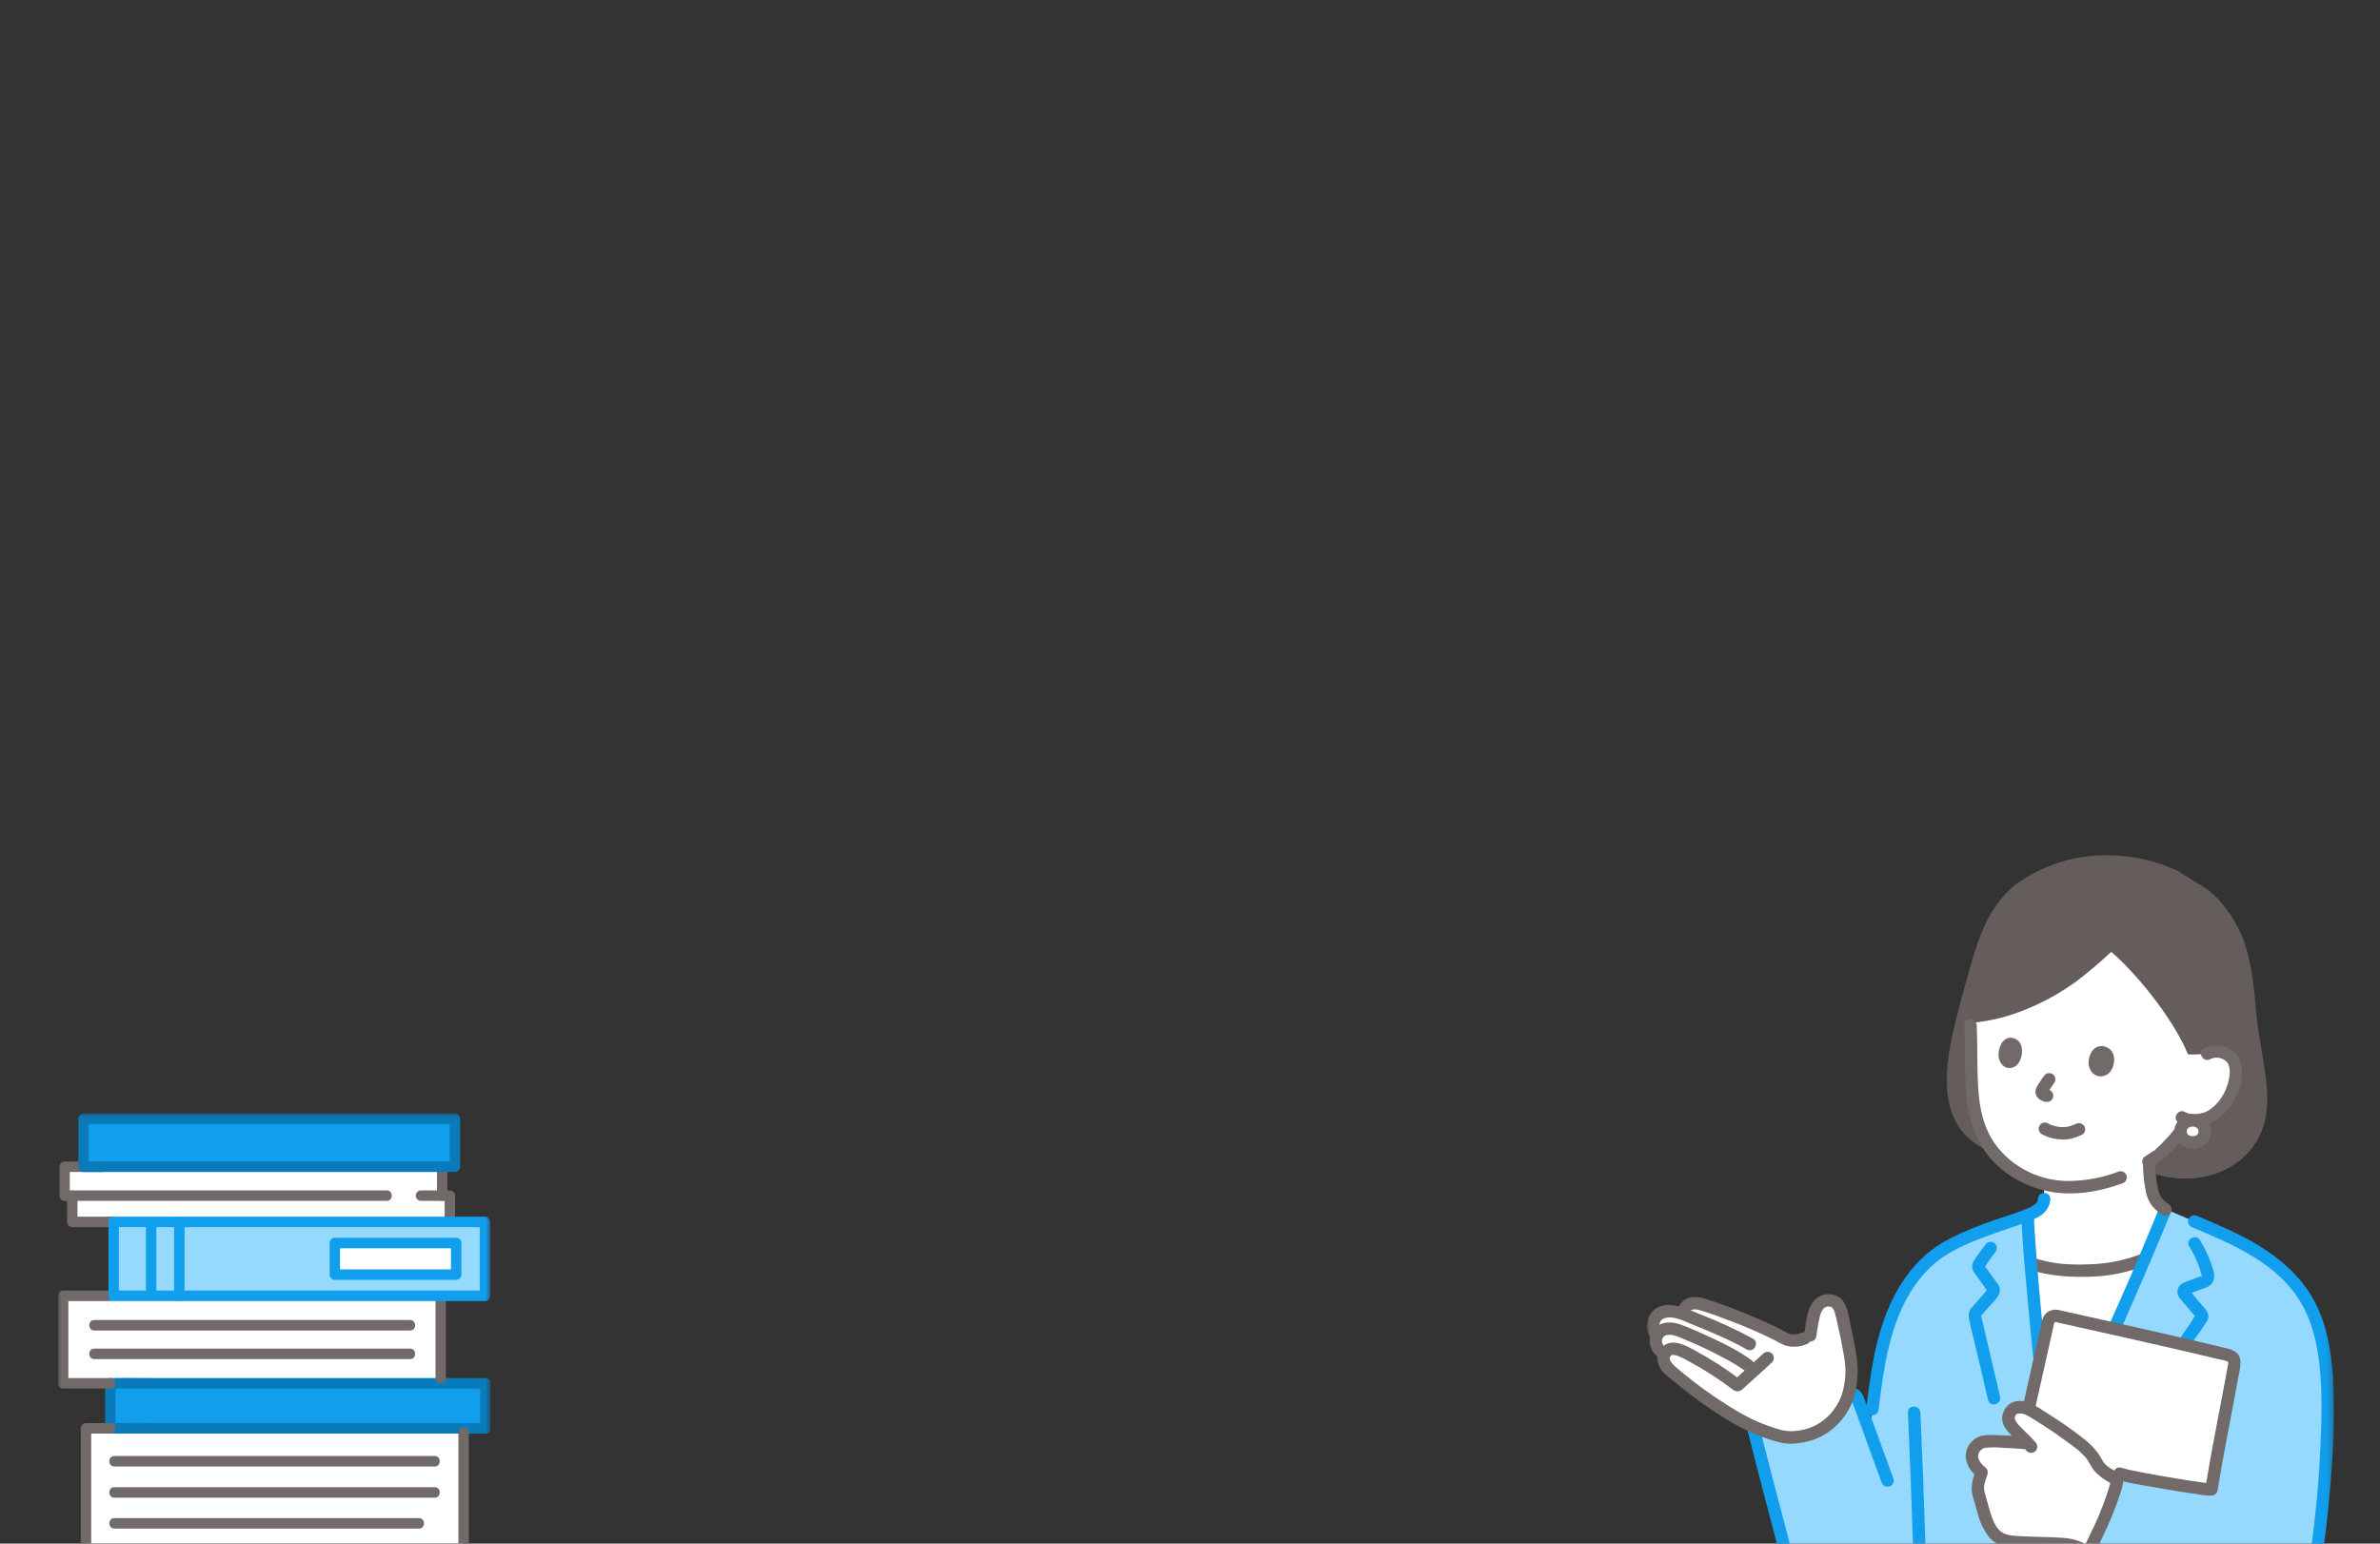 <svg width="370" height="240" viewBox="0 0 370 240" fill="none" xmlns="http://www.w3.org/2000/svg">
<rect x="0" y="0" width="370" height="240" fill="#333333" stroke="none"/>
<g clip-path="url(#clip0_2421_22925)">
<mask id="mask0_2421_22925" style="mask-type:alpha" maskUnits="userSpaceOnUse" x="9" y="173" width="68" height="69">
<path d="M76.268 173.131H9V241.21H76.268V173.131Z" fill="#D9D9D9"/>
</mask>
<g mask="url(#mask0_2421_22925)">
<path d="M17.156 222.074H72.076V242.006H13.373C13.373 236.035 13.373 228.045 13.371 222.074H17.156Z" fill="white"/>
<path d="M9.81 201.468C9.813 201.782 9.813 211.129 9.813 215.07H68.517C68.517 214.551 68.517 214.262 68.517 214.262C68.517 210.131 68.517 205.559 68.517 201.468L9.81 201.468Z" fill="white"/>
<path d="M17.669 189.976H11.236V185.892H10.035V181.402H68.738V185.892H69.94C69.94 185.892 69.94 187.851 69.94 189.976H17.669Z" fill="white"/>
<path d="M17.155 222.074V215.07H75.458V222.074H17.155Z" fill="#119EED"/>
<path d="M17.967 222.074V215.071L17.157 215.888H72.909C73.706 215.888 74.512 215.92 75.309 215.888C75.359 215.886 75.41 215.888 75.46 215.888L74.65 215.071V222.074L75.46 221.258H22.966C21.06 221.258 19.142 221.194 17.237 221.258C17.21 221.258 17.183 221.258 17.156 221.258C16.114 221.258 16.113 222.891 17.156 222.891H75.46C75.673 222.888 75.878 222.801 76.029 222.648C76.18 222.496 76.266 222.29 76.269 222.074V215.071C76.266 214.856 76.18 214.649 76.029 214.497C75.878 214.345 75.673 214.257 75.46 214.255H24.616C22.183 214.255 19.747 214.215 17.314 214.255C17.262 214.255 17.209 214.255 17.157 214.255C16.944 214.257 16.739 214.345 16.588 214.497C16.437 214.649 16.351 214.856 16.348 215.071V222.074C16.348 223.125 17.967 223.127 17.967 222.074Z" fill="#097BBB"/>
<path d="M67.707 202.008V214.263C67.707 215.314 69.326 215.316 69.326 214.263V202.008C69.326 200.957 67.707 200.956 67.707 202.008Z" fill="#726A69"/>
<path d="M14.664 206.864H63.755C64.797 206.864 64.799 205.231 63.755 205.231H14.664C13.622 205.231 13.62 206.864 14.664 206.864Z" fill="#726A69"/>
<path d="M14.664 211.309H63.755C64.797 211.309 64.799 209.676 63.755 209.676H14.664C13.622 209.676 13.62 211.309 14.664 211.309Z" fill="#726A69"/>
<path d="M17.156 214.254H9.813L10.623 215.071C10.623 210.996 10.623 206.921 10.623 202.846C10.623 202.388 10.625 201.928 10.623 201.469L9.813 202.285H17.156C18.198 202.285 18.199 200.652 17.156 200.652H9.81C9.596 200.655 9.392 200.742 9.24 200.895C9.089 201.047 9.003 201.253 9 201.469C9.031 204.918 9.003 208.369 9.003 211.818V215.071C9.006 215.286 9.093 215.492 9.244 215.645C9.395 215.798 9.599 215.884 9.813 215.887H17.156C18.198 215.887 18.199 214.254 17.156 214.254Z" fill="#726A69"/>
<path d="M71.268 222.747V242.005L72.077 241.189H15.765C15.007 241.189 14.231 241.14 13.474 241.189C13.44 241.191 13.406 241.189 13.375 241.189L14.184 242.005C14.184 236.758 14.184 231.51 14.184 226.262V222.074L13.375 222.891H17.159C18.201 222.891 18.203 221.258 17.159 221.258H13.373C13.159 221.26 12.955 221.348 12.804 221.5C12.653 221.653 12.566 221.859 12.563 222.074C12.565 227.322 12.565 232.569 12.565 237.818V242.005C12.568 242.221 12.654 242.427 12.806 242.58C12.957 242.732 13.161 242.819 13.375 242.822H69.687C70.45 242.822 71.216 242.843 71.979 242.822C72.012 242.822 72.046 242.822 72.077 242.822C72.291 242.819 72.496 242.732 72.647 242.58C72.798 242.427 72.884 242.221 72.887 242.005V222.747C72.887 221.697 71.268 221.695 71.268 222.747Z" fill="#726A69"/>
<path d="M17.778 232.856H67.581C68.623 232.856 68.625 231.223 67.581 231.223H17.778C16.736 231.223 16.735 232.856 17.778 232.856Z" fill="#726A69"/>
<path d="M17.778 228.008H67.581C68.623 228.008 68.625 226.374 67.581 226.374H17.778C16.736 226.374 16.735 228.008 17.778 228.008Z" fill="#726A69"/>
<path d="M17.778 237.659H65.134C66.176 237.659 66.177 236.026 65.134 236.026H17.778C16.736 236.026 16.735 237.659 17.778 237.659Z" fill="#726A69"/>
<path d="M12.994 173.949H70.717V181.402H12.994V173.949Z" fill="#119EED"/>
<path d="M70.749 189.438V185.893C70.747 185.677 70.66 185.471 70.509 185.319C70.358 185.166 70.154 185.079 69.94 185.076H65.447C65.232 185.076 65.026 185.162 64.874 185.315C64.722 185.468 64.637 185.676 64.637 185.893C64.637 186.109 64.722 186.317 64.874 186.47C65.026 186.623 65.232 186.709 65.447 186.709H69.94L69.13 185.893V189.438C69.13 189.655 69.216 189.863 69.367 190.015C69.519 190.168 69.725 190.255 69.94 190.255C70.155 190.255 70.361 190.168 70.512 190.015C70.665 189.863 70.749 189.655 70.749 189.438Z" fill="#726A69"/>
<path d="M67.931 181.402V185.893C67.931 186.109 68.016 186.317 68.168 186.47C68.319 186.623 68.526 186.709 68.74 186.709C68.955 186.709 69.161 186.623 69.312 186.47C69.465 186.317 69.55 186.109 69.55 185.893V181.402C69.55 181.186 69.465 180.978 69.312 180.825C69.161 180.672 68.955 180.585 68.74 180.585C68.526 180.585 68.319 180.672 68.168 180.825C68.016 180.978 67.931 181.186 67.931 181.402Z" fill="#726A69"/>
<path d="M10.427 185.893V189.976C10.43 190.191 10.516 190.398 10.667 190.55C10.818 190.702 11.023 190.79 11.236 190.792H17.669C18.71 190.792 18.712 189.159 17.669 189.159H11.236L12.046 189.976V185.893C12.046 184.841 10.427 184.839 10.427 185.893Z" fill="#726A69"/>
<path d="M15.954 180.585H10.035C9.821 180.589 9.617 180.676 9.466 180.828C9.315 180.981 9.229 181.187 9.226 181.402V185.893C9.229 186.108 9.315 186.314 9.466 186.466C9.617 186.619 9.821 186.706 10.035 186.709H60.127C61.169 186.709 61.17 185.076 60.127 185.076H10.035L10.845 185.893V181.402L10.035 182.219H15.954C16.996 182.219 16.998 180.585 15.954 180.585Z" fill="#726A69"/>
<path d="M12.995 174.765H69.251C69.713 174.765 70.196 174.806 70.658 174.765C70.677 174.765 70.698 174.765 70.718 174.765L69.909 173.948V181.402L70.718 180.585H14.451C13.993 180.585 13.513 180.544 13.056 180.585C13.036 180.585 13.015 180.585 12.995 180.585L13.805 181.402V173.948C13.805 172.897 12.185 172.895 12.185 173.948V181.402C12.189 181.618 12.275 181.823 12.426 181.976C12.577 182.129 12.781 182.215 12.995 182.219H70.718C70.932 182.215 71.136 182.129 71.287 181.976C71.438 181.823 71.525 181.618 71.528 181.402V173.948C71.525 173.732 71.438 173.527 71.287 173.374C71.136 173.222 70.932 173.135 70.718 173.131H12.995C11.954 173.131 11.952 174.765 12.995 174.765Z" fill="#097BBB"/>
<path d="M17.668 189.976H75.389V201.47H17.668V189.976Z" fill="#95D9FF"/>
<path d="M17.67 190.792H73.923C74.386 190.792 74.868 190.833 75.33 190.792C75.35 190.79 75.371 190.792 75.391 190.792L74.581 189.975V201.469L75.391 200.652H19.124C18.666 200.652 18.186 200.612 17.729 200.652C17.709 200.654 17.688 200.652 17.668 200.652L18.477 201.469V189.975C18.477 188.925 16.858 188.923 16.858 189.975V201.469C16.861 201.685 16.948 201.891 17.099 202.043C17.25 202.196 17.454 202.283 17.668 202.286H75.391C75.605 202.283 75.809 202.196 75.96 202.043C76.112 201.891 76.198 201.685 76.2 201.469V189.975C76.198 189.76 76.112 189.554 75.96 189.402C75.809 189.249 75.605 189.162 75.391 189.159H17.67C16.626 189.159 16.624 190.792 17.67 190.792Z" fill="#119EED"/>
<path d="M27.067 189.976V201.47C27.067 202.521 28.686 202.522 28.686 201.47V201.03C28.686 199.979 27.067 199.977 27.067 201.03V201.47C27.067 202.521 28.686 202.522 28.686 201.47V189.976C28.686 188.925 27.067 188.923 27.067 189.976Z" fill="#119EED"/>
<path d="M22.69 190.073V201.37C22.69 202.422 24.31 202.424 24.31 201.37V190.073C24.31 189.022 22.69 189.02 22.69 190.073Z" fill="#119EED"/>
<path d="M70.917 193.264V198.18H52.056V198.103C52.056 198.103 52.056 194.078 52.052 193.264H70.917Z" fill="white"/>
<path d="M70.108 193.264V198.179L70.917 197.363H52.056L52.866 198.179C52.866 196.541 52.87 194.902 52.861 193.264L52.052 194.08H70.917C71.959 194.08 71.961 192.447 70.917 192.447H52.052C51.838 192.45 51.634 192.537 51.483 192.689C51.331 192.842 51.245 193.048 51.242 193.264C51.251 194.902 51.247 196.541 51.247 198.179C51.249 198.395 51.336 198.601 51.487 198.753C51.638 198.906 51.843 198.993 52.056 198.996H70.917C71.132 198.993 71.335 198.906 71.486 198.753C71.638 198.601 71.724 198.395 71.727 198.179V193.264C71.727 192.212 70.108 192.211 70.108 193.264Z" fill="#119EED"/>
</g>
<mask id="mask1_2421_22925" style="mask-type:alpha" maskUnits="userSpaceOnUse" x="256" y="132" width="107" height="110">
<path d="M362.792 132H256V241.209H362.792V132Z" fill="#D9D9D9"/>
</mask>
<g mask="url(#mask1_2421_22925)">
<path d="M334.798 182.449C340.193 184.262 346.691 183.061 350.214 178.335C353.305 174.19 352.548 169.47 351.835 164.706C351.469 162.255 350.929 159.87 350.735 157.272C350.449 153.455 349.909 148.685 348.467 145.378C347.387 142.905 345.091 139.06 341.385 137.175L339.036 135.707L338.527 135.386C335.361 133.902 331.924 133.085 328.429 132.986C321.414 132.68 315.471 135.635 312.58 138.163C309.337 141.329 307.914 144.571 306.183 150.725C305.199 154.256 304.188 157.782 303.432 161.371C302.677 164.952 302.203 168.788 303.234 172.369C304.244 175.878 306.657 178.067 310.02 179.271L334.798 182.449Z" fill="#645D5C"/>
<path d="M347.385 165.281C347.212 164.787 346.747 163.908 345.302 163.557C344.567 163.369 343.787 163.47 343.124 163.839C342.811 163.885 342.495 163.909 342.178 163.91C341.667 163.923 340.916 163.973 340.154 163.929L339.953 163.467C337.478 157.858 331.869 151.082 328.21 147.991C326.418 149.68 324.535 151.268 322.568 152.749C320.647 154.127 318.597 155.315 316.447 156.296C314.848 157.026 313.198 157.639 311.51 158.129C309.811 158.587 308.076 158.895 306.324 159.051C306.471 162.123 306.468 165.193 306.529 168.015C306.593 170.967 307.031 173.778 308.097 176.19C308.715 177.622 309.603 178.922 310.712 180.018C312.653 182 315.097 183.415 317.781 184.112V186.41C317.803 187.751 316.366 188.505 315.233 188.894C315.264 190.412 315.445 193.157 315.71 196.459C318.569 197.373 321.573 197.74 324.567 197.541C327.593 197.523 330.589 196.928 333.393 195.788C334.556 193.057 335.647 190.44 336.625 188.047C335.895 187.614 335.303 186.983 334.917 186.227C334.643 185.537 334.457 184.815 334.361 184.079C334.224 183.139 334.146 182.191 334.128 181.242V180.681L335.563 179.587C336.676 178.612 337.699 177.541 338.621 176.384C338.621 176.384 339.521 175.23 339.918 174.56C339.918 174.56 340.022 174.384 340.186 174.11C341.233 174.284 342.309 174.159 343.288 173.751C344.658 173.033 345.783 171.923 346.518 170.562C347.369 169.173 347.906 166.761 347.385 165.281Z" fill="white"/>
<path d="M296.307 200.213C297.42 198.406 298.822 196.793 300.457 195.439C302.835 193.503 305.762 192.32 308.622 191.253C310.349 190.567 313.619 189.606 315.236 188.892C315.352 194.585 317.578 217.504 318.46 222.552H320.937C326.221 212.581 332.466 198.228 336.667 187.958C344.772 191.691 354.701 194.484 359.098 203.043C361.755 208.215 361.957 215.071 361.836 220.959C361.697 227.696 361.152 234.42 360.203 241.092H277.524C276.211 234.493 274.521 227.976 272.463 221.57L287.509 216.919C287.634 216.84 287.776 216.794 287.924 216.786C288.072 216.777 288.219 216.806 288.352 216.871C288.485 216.935 288.6 217.032 288.685 217.153C288.77 217.274 288.823 217.415 288.838 217.562L290.64 222.512C291.389 217.092 291.809 211.519 293.516 206.284C294.195 204.154 295.133 202.115 296.307 200.213Z" fill="#95D9FF"/>
<path d="M316.816 186.408C316.816 186.537 316.789 186.664 316.737 186.781C316.685 186.898 316.609 187.003 316.515 187.09C316.245 187.345 315.937 187.553 315.6 187.707C314.918 188.023 314.219 188.3 313.504 188.534C311.798 189.146 310.052 189.656 308.364 190.32C308.121 190.394 307.915 190.559 307.79 190.78C307.664 191.002 307.628 191.263 307.689 191.51C307.758 191.756 307.923 191.965 308.145 192.091C308.368 192.218 308.631 192.251 308.878 192.185C310.758 191.446 312.707 190.9 314.598 190.186C314.805 190.108 315.013 190.026 315.219 189.942C315.475 189.837 315.6 189.785 315.755 189.73C316.226 189.568 316.676 189.351 317.097 189.085C317.576 188.815 317.979 188.428 318.268 187.96C318.557 187.492 318.723 186.958 318.749 186.409C318.769 185.164 316.835 185.163 316.815 186.409L316.816 186.408Z" fill="#119EED"/>
<path d="M318.158 220.546C317.452 215.313 316.345 204.309 315.714 196.461L315.811 196.492C318.639 197.384 321.61 197.739 324.57 197.539C327.596 197.522 330.593 196.926 333.396 195.784C329.576 204.746 324.974 214.929 320.935 222.553H318.458C318.371 222.049 318.269 221.369 318.158 220.546Z" fill="white"/>
<path d="M315.562 197.426C318.573 198.373 321.62 198.593 324.756 198.505C327.801 198.449 330.811 197.846 333.642 196.724C333.885 196.649 334.09 196.484 334.216 196.263C334.342 196.042 334.378 195.781 334.318 195.534C334.248 195.288 334.084 195.079 333.861 194.953C333.639 194.826 333.376 194.792 333.128 194.858C330.463 195.929 327.627 196.509 324.756 196.571C323.308 196.64 321.857 196.612 320.413 196.485C318.941 196.321 317.487 196.011 316.076 195.559C314.886 195.185 314.376 197.05 315.562 197.424V197.426Z" fill="#726A69"/>
<path d="M335.622 187.97C331.89 197.077 327.965 206.117 323.676 214.975C322.522 217.357 321.339 219.724 320.1 222.063L320.935 221.584H318.458L319.391 222.294C319.278 221.644 319.186 220.99 319.097 220.336C319.079 220.197 319.121 220.517 319.102 220.376C319.095 220.326 319.089 220.277 319.083 220.227C319.069 220.124 319.055 220.022 319.042 219.92C319.013 219.69 318.983 219.461 318.954 219.231C318.891 218.727 318.83 218.222 318.769 217.717C318.483 215.31 318.224 212.898 317.977 210.487C317.438 205.242 316.942 199.99 316.545 194.73C316.398 192.787 316.243 190.84 316.202 188.892C316.175 187.649 314.241 187.643 314.268 188.892C314.356 193.051 314.791 197.218 315.164 201.359C315.634 206.608 316.15 211.856 316.762 217.092C316.984 219 317.197 220.916 317.527 222.809C317.584 223.012 317.706 223.191 317.874 223.32C318.041 223.448 318.247 223.518 318.458 223.519H320.935C321.104 223.519 321.27 223.475 321.417 223.392C321.563 223.308 321.686 223.186 321.77 223.04C326.447 214.206 330.504 205.035 334.414 195.842C335.454 193.397 336.479 190.945 337.487 188.485C337.554 188.238 337.52 187.974 337.394 187.751C337.268 187.528 337.059 187.365 336.812 187.295C336.564 187.233 336.303 187.269 336.081 187.395C335.86 187.52 335.695 187.726 335.622 187.97Z" fill="#119EED"/>
<path d="M308.637 193.544C308.258 194.035 307.888 194.532 307.532 195.041C307.156 195.578 306.62 196.177 306.594 196.863C306.572 197.43 306.91 197.839 307.219 198.271C307.533 198.709 307.846 199.149 308.158 199.589C308.304 199.793 308.449 199.997 308.595 200.2C308.662 200.292 308.873 200.705 308.978 200.729L309.012 200.776C308.985 200.696 308.983 200.612 309.004 200.531C309.026 200.45 309.07 200.378 309.133 200.322C309.133 200.322 309.114 200.347 309.11 200.349C309.064 200.374 309.016 200.456 308.981 200.497L307.853 201.79L306.687 203.13C306.44 203.357 306.256 203.645 306.151 203.963C306.047 204.282 306.026 204.622 306.09 204.952C306.457 206.743 306.928 208.52 307.344 210.3C307.919 212.75 308.493 215.199 309.066 217.649C309.348 218.86 311.216 218.347 310.931 217.135C310.001 213.159 309.069 209.183 308.137 205.209L308.024 204.732C307.887 204.147 308.071 204.717 307.813 204.775C307.879 204.76 308.014 204.544 308.055 204.498L309.19 203.195C309.925 202.349 311.409 201.16 310.749 199.914C310.484 199.483 310.192 199.069 309.874 198.676C309.546 198.216 309.218 197.755 308.89 197.294C308.823 197.201 308.757 197.108 308.689 197.015L308.576 196.859C308.467 196.664 308.435 196.742 308.482 197.094C308.495 197.1 308.936 196.403 308.991 196.323C309.41 195.709 309.852 195.109 310.307 194.52C310.435 194.298 310.47 194.035 310.405 193.787C310.34 193.539 310.18 193.328 309.96 193.197C309.737 193.074 309.475 193.041 309.229 193.106C308.982 193.171 308.77 193.328 308.637 193.544Z" fill="#119EED"/>
<path d="M340.35 193.786C340.903 194.689 341.373 195.641 341.754 196.629C341.939 197.119 342.103 197.615 342.238 198.12C342.275 198.227 342.303 198.336 342.322 198.447C342.322 198.444 341.683 198.748 342.345 198.326C342.22 198.39 342.089 198.444 341.955 198.487C341.464 198.671 340.973 198.852 340.484 199.042C339.975 199.239 339.317 199.405 338.929 199.808C338.753 199.995 338.626 200.223 338.561 200.472C338.495 200.721 338.493 200.982 338.553 201.231C338.694 201.772 339.146 202.163 339.499 202.575C339.83 202.965 340.157 203.357 340.487 203.747C340.659 203.95 340.831 204.152 341.005 204.352C341.079 204.437 341.154 204.523 341.229 204.608L341.339 204.732C341.512 204.977 341.546 204.869 341.441 204.407C341.312 204.394 340.687 205.489 340.585 205.636C340.253 206.117 339.922 206.6 339.593 207.084C338.361 208.898 337.153 210.728 335.943 212.557C334.526 214.699 333.103 216.838 331.644 218.952C331.516 219.174 331.482 219.437 331.547 219.684C331.611 219.932 331.771 220.144 331.991 220.275C332.214 220.4 332.476 220.433 332.722 220.368C332.969 220.303 333.181 220.146 333.314 219.928C335.966 216.084 338.489 212.154 341.109 208.289C341.761 207.327 342.535 206.391 343.111 205.384C343.77 204.232 342.714 203.389 342.029 202.584C341.678 202.172 341.332 201.756 340.981 201.343C340.894 201.239 340.542 200.708 340.412 200.682L340.396 200.668C340.284 200.553 340.279 200.688 340.381 201.073C340.196 201.214 340.174 201.25 340.315 201.179C340.4 201.145 340.484 201.111 340.568 201.077C341.085 200.869 341.606 200.674 342.128 200.481C342.672 200.28 343.296 200.13 343.717 199.705C344.644 198.766 344.09 197.42 343.71 196.363C343.263 195.126 342.696 193.935 342.017 192.809C341.375 191.744 339.702 192.715 340.347 193.785L340.35 193.786Z" fill="#119EED"/>
<path d="M324.726 165.705C324.552 164.732 325.008 162.596 326.806 162.632C329.154 162.935 328.957 165.56 328.015 166.689C327.244 167.614 325.289 167.797 324.726 165.705Z" fill="#726A69"/>
<path d="M310.725 164.428C310.573 163.453 311.006 161.309 312.655 161.329C314.805 161.615 314.604 164.248 313.732 165.387C313.019 166.321 311.224 166.52 310.725 164.428Z" fill="#726A69"/>
<path d="M317.733 167.318C317.385 167.802 317.048 168.295 316.744 168.807C316.609 169.01 316.514 169.237 316.462 169.475C316.413 169.702 316.422 169.937 316.487 170.16C316.564 170.385 316.695 170.587 316.866 170.751C317.085 170.966 317.35 171.126 317.642 171.22C317.753 171.258 317.872 171.268 317.986 171.295C318.238 171.359 318.504 171.325 318.731 171.198C318.895 171.102 319.028 170.96 319.112 170.789C319.196 170.618 319.227 170.426 319.203 170.237C319.178 170.049 319.099 169.871 318.974 169.728C318.849 169.584 318.684 169.48 318.5 169.43C318.365 169.408 318.232 169.376 318.101 169.334L318.332 169.432C318.26 169.4 318.192 169.359 318.13 169.311L318.326 169.462C318.26 169.406 318.197 169.346 318.143 169.279L318.294 169.474C318.278 169.456 318.266 169.435 318.256 169.414L318.353 169.644C318.34 169.612 318.332 169.579 318.327 169.545L318.362 169.802C318.36 169.778 318.36 169.754 318.362 169.731L318.327 169.988C318.336 169.925 318.353 169.864 318.376 169.805L318.279 170.036C318.438 169.712 318.626 169.402 318.839 169.112C319.024 168.836 319.211 168.563 319.404 168.294C319.469 168.183 319.511 168.059 319.527 167.931C319.544 167.803 319.535 167.673 319.501 167.549C319.432 167.306 319.274 167.1 319.058 166.971C318.946 166.906 318.823 166.864 318.695 166.847C318.567 166.83 318.437 166.84 318.313 166.873C318.075 166.951 317.872 167.107 317.735 167.316L317.733 167.318Z" fill="#726A69"/>
<path d="M339.087 174.07C338.708 174.672 338.297 175.252 337.856 175.81C338.123 175.455 337.804 175.867 337.739 175.945C337.581 176.136 337.421 176.325 337.259 176.513C336.896 176.931 336.52 177.337 336.13 177.731C335.938 177.925 335.743 178.115 335.544 178.303C335.436 178.404 335.328 178.504 335.217 178.604C335.163 178.654 335.107 178.704 335.051 178.752C334.931 178.853 334.939 178.853 335.075 178.752C335.043 178.842 334.732 178.976 334.656 179.026L333.513 179.771C333.403 179.835 333.307 179.921 333.231 180.021C333.154 180.123 333.098 180.238 333.065 180.361C333.033 180.484 333.025 180.612 333.042 180.737C333.06 180.864 333.102 180.985 333.166 181.095C333.23 181.204 333.315 181.3 333.416 181.377C333.517 181.453 333.633 181.51 333.755 181.542C333.878 181.574 334.006 181.582 334.132 181.565C334.258 181.548 334.379 181.506 334.489 181.441L335.677 180.667C336.338 180.211 336.949 179.686 337.498 179.1C338.739 177.882 339.833 176.522 340.756 175.048C340.82 174.938 340.862 174.817 340.879 174.691C340.897 174.565 340.889 174.437 340.857 174.314C340.825 174.191 340.768 174.076 340.692 173.975C340.615 173.873 340.519 173.789 340.409 173.725C340.3 173.66 340.178 173.618 340.052 173.601C339.926 173.584 339.799 173.592 339.676 173.624C339.553 173.656 339.437 173.712 339.336 173.789C339.235 173.866 339.149 173.962 339.085 174.071L339.087 174.07Z" fill="#726A69"/>
<path d="M329.415 182.134C326.892 183.101 324.213 183.603 321.511 183.617C319.107 183.609 316.745 182.991 314.645 181.821C312.548 180.671 310.792 178.987 309.556 176.939C308.327 174.787 307.783 172.292 307.589 169.842C307.31 166.379 307.458 162.878 307.31 159.405C307.258 158.164 305.323 158.158 305.376 159.405C305.516 162.687 305.417 165.985 305.614 169.263C305.78 172.015 306.299 174.773 307.535 177.256C309.927 182.056 315.149 185.093 320.396 185.499C323.652 185.751 326.873 185.087 329.929 183.997C330.173 183.923 330.379 183.759 330.505 183.537C330.631 183.315 330.667 183.054 330.605 182.807C330.534 182.561 330.371 182.352 330.148 182.226C329.925 182.1 329.662 182.066 329.415 182.132V182.134Z" fill="#726A69"/>
<path d="M343.615 164.673C343.87 164.54 344.151 164.461 344.438 164.441C344.726 164.421 345.014 164.459 345.286 164.555C345.521 164.624 345.743 164.731 345.942 164.873C346.013 164.925 346.078 164.984 346.139 165.048C346.185 165.092 346.227 165.14 346.264 165.192C346.311 165.263 346.354 165.337 346.396 165.412C346.416 165.446 346.507 165.659 346.457 165.533C346.406 165.406 346.497 165.673 346.51 165.714C346.553 165.856 346.585 166.003 346.605 166.15C346.658 166.667 346.635 167.189 346.536 167.699C346.149 169.824 344.783 172.055 342.74 172.946C342.918 172.867 342.654 172.968 342.594 172.986C342.454 173.03 342.312 173.066 342.169 173.1C341.918 173.158 341.662 173.195 341.404 173.211C340.811 173.279 340.21 173.171 339.679 172.899C338.598 172.278 337.624 173.946 338.703 174.569C340.007 175.319 341.7 175.295 343.107 174.851C344.598 174.379 345.807 173.254 346.716 172.019C347.591 170.855 348.177 169.499 348.425 168.065C348.64 166.75 348.673 165.231 347.852 164.103C347.253 163.334 346.4 162.803 345.447 162.601C344.493 162.4 343.498 162.542 342.639 163.003C341.545 163.599 342.521 165.27 343.615 164.673H343.615Z" fill="#726A69"/>
<path d="M317.406 176.33C318.789 177.081 320.386 177.336 321.935 177.055C322.46 176.92 322.972 176.739 323.466 176.515C323.71 176.441 323.917 176.277 324.043 176.055C324.169 175.834 324.204 175.572 324.142 175.325C324.071 175.079 323.907 174.871 323.685 174.744C323.462 174.618 323.199 174.584 322.952 174.649C322.5 174.851 322.033 175.023 321.558 175.162C321.511 175.172 321.307 175.18 321.28 175.214C321.302 175.187 321.472 175.194 321.32 175.207C321.258 175.213 321.197 175.219 321.134 175.223C320.915 175.237 320.695 175.239 320.476 175.229C320.37 175.225 320.265 175.217 320.159 175.207C320.107 175.202 320.054 175.195 320.001 175.19C320.082 175.197 320.133 175.211 320.022 175.193C319.802 175.157 319.584 175.114 319.369 175.058C319.164 175.004 318.962 174.939 318.764 174.863C318.643 174.817 318.743 174.874 318.798 174.877C318.743 174.861 318.69 174.837 318.643 174.803C318.555 174.758 318.47 174.71 318.385 174.658C318.164 174.528 317.9 174.492 317.651 174.557C317.404 174.622 317.191 174.783 317.062 175.005C316.933 175.227 316.896 175.49 316.961 175.738C317.026 175.987 317.188 176.198 317.409 176.328L317.406 176.33Z" fill="#726A69"/>
<path d="M340.873 174.19C340.638 174.174 340.401 174.206 340.178 174.284C339.955 174.361 339.749 174.482 339.574 174.64C339.399 174.799 339.257 174.991 339.157 175.205C339.057 175.419 339.001 175.651 338.993 175.887C338.993 176.911 339.778 177.616 340.873 177.616C342.011 177.616 342.753 176.904 342.753 175.887C342.745 175.651 342.689 175.418 342.59 175.205C342.49 174.99 342.348 174.799 342.173 174.64C341.997 174.482 341.792 174.36 341.569 174.283C341.345 174.205 341.109 174.174 340.873 174.19Z" fill="white"/>
<path d="M340.873 173.223C340.284 173.213 339.705 173.387 339.218 173.72C338.731 174.054 338.36 174.53 338.156 175.084C337.981 175.628 337.986 176.213 338.17 176.753C338.353 177.293 338.705 177.76 339.175 178.085C339.646 178.387 340.189 178.56 340.75 178.584C341.309 178.609 341.865 178.485 342.361 178.224C342.853 177.949 343.244 177.523 343.478 177.011C343.713 176.498 343.778 175.924 343.666 175.372C343.439 174.05 342.143 173.236 340.873 173.223C340.617 173.223 340.371 173.324 340.189 173.506C340.008 173.687 339.906 173.933 339.906 174.19C339.906 174.446 340.008 174.692 340.189 174.874C340.371 175.055 340.617 175.157 340.873 175.157C340.93 175.157 340.986 175.162 341.043 175.163C341.201 175.165 340.967 175.152 340.949 175.146C341.03 175.173 341.123 175.177 341.207 175.202C341.257 175.216 341.305 175.234 341.354 175.249C341.504 175.296 341.265 175.209 341.262 175.209C341.356 175.24 341.442 175.288 341.518 175.351C341.545 175.37 341.679 175.468 341.536 175.36C341.392 175.252 341.52 175.353 341.545 175.377C341.602 175.429 341.649 175.493 341.704 175.546C341.526 175.377 341.603 175.403 341.649 175.48C341.667 175.513 341.689 175.544 341.709 175.578C341.729 175.612 341.742 175.648 341.762 175.68C341.796 175.733 341.672 175.429 341.741 175.639C341.754 175.68 341.817 175.833 341.797 175.863C341.792 175.871 341.774 175.586 341.78 175.745C341.78 175.792 341.786 175.839 341.786 175.886C341.786 175.992 341.722 176.237 341.8 175.92C341.78 176 341.77 176.087 341.744 176.169C341.734 176.205 341.716 176.24 341.708 176.276C341.76 176.043 341.788 176.105 341.744 176.189C341.708 176.253 341.671 176.316 341.633 176.378C341.584 176.459 341.516 176.464 341.692 176.305C341.672 176.324 341.652 176.35 341.634 176.37C341.604 176.403 341.573 176.434 341.541 176.463C341.464 176.532 341.388 176.537 341.598 176.423C341.532 176.458 341.472 176.507 341.406 176.544C341.367 176.57 341.325 176.591 341.281 176.605C341.281 176.605 341.527 176.517 341.379 176.56C341.298 176.583 341.223 176.609 341.142 176.627C341.094 176.642 341.043 176.652 340.992 176.656L341.145 176.634C341.11 176.638 341.074 176.641 341.039 176.644C340.947 176.649 340.856 176.65 340.765 176.646C340.73 176.646 340.694 176.641 340.659 176.639C340.461 176.63 340.901 176.686 340.71 176.646C340.63 176.629 340.549 176.612 340.469 176.587C340.437 176.578 340.407 176.567 340.376 176.557C340.218 176.509 340.61 176.673 340.388 176.559C340.32 176.525 340.256 176.482 340.189 176.441C340.124 176.4 340.113 176.34 340.276 176.511C340.245 176.478 340.207 176.451 340.175 176.42C340.143 176.389 339.988 176.204 340.101 176.351C340.214 176.499 340.117 176.369 340.098 176.34C340.073 176.302 340.05 176.263 340.029 176.223C339.984 176.14 339.979 176.031 340.049 176.289C340.041 176.26 340.027 176.231 340.018 176.203C339.992 176.127 339.977 176.051 339.958 175.974C339.915 175.792 339.973 176.228 339.968 176.038C339.968 176.004 339.963 175.971 339.962 175.938C339.962 175.889 339.962 175.841 339.962 175.792C339.969 175.679 340.024 175.64 339.95 175.865C339.978 175.779 339.994 175.686 340.02 175.598C340.064 175.451 339.975 175.71 339.974 175.703C339.97 175.665 340.041 175.573 340.06 175.541C340.08 175.51 340.094 175.491 340.11 175.464C340.198 175.32 339.938 175.647 340.086 175.497C340.144 175.437 340.218 175.381 340.27 175.317C340.131 175.487 340.133 175.417 340.227 175.353C340.267 175.326 340.308 175.301 340.351 175.277C340.386 175.258 340.426 175.242 340.46 175.221C340.528 175.189 340.489 175.205 340.344 175.268C340.375 175.256 340.407 175.244 340.439 175.233C340.539 175.202 340.64 175.175 340.743 175.155C340.842 175.135 340.807 175.195 340.648 175.168C340.723 175.17 340.798 175.167 340.873 175.157C341 175.157 341.126 175.132 341.243 175.083C341.36 175.035 341.467 174.964 341.557 174.874C341.646 174.784 341.718 174.677 341.766 174.56C341.815 174.443 341.84 174.317 341.84 174.19C341.84 174.063 341.815 173.937 341.766 173.82C341.718 173.703 341.646 173.596 341.557 173.506C341.467 173.416 341.36 173.345 341.243 173.297C341.126 173.248 341 173.223 340.873 173.223Z" fill="#726A69"/>
<path d="M333.163 181.24C333.179 182.627 333.335 184.01 333.629 185.366C333.768 186.068 334.045 186.733 334.445 187.326C334.922 187.937 335.498 188.464 336.149 188.885C336.37 189.015 336.634 189.051 336.883 188.986C337.13 188.921 337.343 188.76 337.472 188.538C337.601 188.316 337.638 188.053 337.573 187.805C337.508 187.556 337.347 187.345 337.125 187.215C336.904 187.069 336.694 186.907 336.499 186.729C336.393 186.633 336.291 186.532 336.194 186.427C336.147 186.376 336.102 186.325 336.058 186.272C336.121 186.347 336.048 186.259 336.028 186.232C335.729 185.735 335.529 185.185 335.439 184.613C335.37 184.298 335.318 183.98 335.274 183.661C335.25 183.485 335.288 183.778 335.268 183.61C335.26 183.545 335.252 183.479 335.244 183.413C335.229 183.284 335.216 183.156 335.204 183.027C335.146 182.434 335.119 181.838 335.099 181.242C335.099 180.986 334.996 180.74 334.815 180.558C334.634 180.376 334.388 180.275 334.131 180.275C333.874 180.275 333.629 180.376 333.448 180.558C333.266 180.74 333.164 180.986 333.164 181.242L333.163 181.24Z" fill="#726A69"/>
<path d="M325.142 240.277C326.796 237.196 328.116 233.947 329.078 230.586C329.114 230.447 329.102 230.301 329.045 230.17C328.989 230.039 328.89 229.93 328.765 229.86C327.871 229.359 326.462 228.425 326.151 227.799C324.904 225.285 323.225 224.387 320.953 222.686C319.834 221.855 318.672 221.084 317.471 220.377C316.714 219.916 315.39 218.903 314.479 218.825C313.569 218.748 313.081 218.774 312.564 219.535C312.395 219.745 312.284 219.995 312.241 220.261C312.198 220.528 312.224 220.8 312.318 221.053C312.634 221.659 313.051 222.208 313.552 222.673C314.084 223.223 314.731 223.809 315.29 224.402C313.251 224.197 311.203 224.095 309.154 224.096C308.612 224.072 308.074 224.208 307.608 224.487C307.228 224.756 306.923 225.118 306.722 225.538C306.605 225.805 306.546 226.092 306.546 226.383C306.546 226.673 306.605 226.96 306.722 227.227C307.026 227.891 307.484 228.472 308.058 228.924C307.572 230.387 307.212 231.128 307.693 232.615C308.237 234.295 308.545 236.399 309.638 237.952C309.944 238.416 310.34 238.813 310.802 239.121C311.242 239.356 311.717 239.519 312.208 239.605C315.075 240.023 318.99 239.843 321.705 240.157C322.525 240.366 323.323 240.652 324.09 241.01C324.239 241.071 324.405 241.074 324.556 241.02C324.707 240.965 324.832 240.857 324.908 240.716C324.987 240.569 325.065 240.422 325.142 240.277Z" fill="white"/>
<path d="M346.74 215.508C346.999 214.115 347.222 212.905 347.377 212.039C347.427 211.757 347.368 211.466 347.213 211.225C347.059 210.985 346.818 210.811 346.541 210.74C340.532 209.202 324.941 205.769 319.77 204.604C319.477 204.54 319.169 204.593 318.916 204.754C318.662 204.915 318.481 205.17 318.415 205.463L315.452 218.721L315.375 219.103C316.096 219.489 316.796 219.914 317.471 220.376C318.672 221.084 319.835 221.855 320.953 222.686C323.226 224.386 324.905 225.285 326.152 227.799C326.462 228.424 327.871 229.358 328.765 229.86L329.515 229.138C331.334 229.736 342.934 231.695 343.799 231.565L343.885 231.033L344.212 229.015C344.792 225.877 345.943 219.813 346.74 215.508Z" fill="white"/>
<path d="M316.444 224.242C315.713 223.374 314.849 222.633 314.069 221.811C313.556 221.27 312.729 220.427 313.586 219.82C313.596 219.813 313.762 219.761 313.694 219.771C313.906 219.747 314.121 219.751 314.332 219.779C314.694 219.849 315.038 219.984 315.351 220.178C316.174 220.64 316.956 221.188 317.758 221.686C319.336 222.666 320.832 223.766 322.321 224.874C322.991 225.356 323.608 225.907 324.163 226.517C324.764 227.199 325.072 228.067 325.652 228.749C326.288 229.421 327.024 229.99 327.836 230.434C327.921 230.486 328.191 230.716 328.279 230.694C328.06 230.748 328.231 230.026 328.088 230.545C328.055 230.666 328.02 230.788 327.986 230.91C327.839 231.418 327.682 231.922 327.512 232.422C326.779 234.557 325.902 236.641 324.885 238.656C324.807 238.814 324.177 240.243 324.076 240.228L324.237 240.107C324.365 240.098 324.386 240.081 324.297 240.057C324.272 240.012 324.066 239.96 324.02 239.941C323.807 239.852 323.594 239.764 323.38 239.678C322.546 239.348 321.664 239.155 320.769 239.103C318.648 238.946 316.52 238.978 314.398 238.849C313.403 238.789 312.176 238.819 311.292 238.285C310.392 237.742 309.892 236.559 309.568 235.611C309.204 234.541 308.958 233.435 308.628 232.355C308.458 231.882 308.404 231.374 308.473 230.876C308.604 230.298 308.778 229.73 308.993 229.177C309.042 229.013 309.045 228.838 309.001 228.673C308.957 228.506 308.868 228.356 308.745 228.236C308.221 227.83 307.502 227.105 307.516 226.386C307.532 226.066 307.659 225.762 307.875 225.525C308.091 225.288 308.382 225.134 308.699 225.089C309.642 225.003 310.59 225.008 311.531 225.105C312.587 225.145 313.641 225.212 314.694 225.306C314.95 225.304 315.195 225.202 315.375 225.021C315.556 224.84 315.659 224.595 315.661 224.339C315.655 224.084 315.552 223.841 315.372 223.661C315.191 223.481 314.948 223.377 314.694 223.372C313.377 223.257 312.06 223.181 310.74 223.146C309.584 223.117 308.205 222.957 307.179 223.611C306.665 223.925 306.246 224.374 305.968 224.908C305.688 225.442 305.56 226.042 305.596 226.643C305.779 227.826 306.418 228.888 307.377 229.604L307.128 228.663C306.736 229.836 306.368 230.929 306.589 232.18C306.69 232.759 306.907 233.323 307.061 233.89C307.215 234.457 307.36 235.024 307.53 235.585C307.854 236.778 308.402 237.899 309.144 238.887C309.56 239.386 310.071 239.796 310.648 240.093C311.226 240.389 311.857 240.566 312.505 240.613C314.91 240.918 317.344 240.862 319.762 240.976C320.703 240.963 321.639 241.11 322.532 241.412C322.967 241.576 323.392 241.797 323.835 241.942C324.167 242.047 324.524 242.043 324.854 241.932C325.183 241.819 325.468 241.604 325.667 241.319C326.036 240.721 326.362 240.099 326.642 239.456C326.95 238.831 327.248 238.201 327.534 237.566C328.081 236.354 328.592 235.124 329.047 233.875C329.253 233.311 329.446 232.742 329.626 232.168C329.85 231.613 329.999 231.032 330.069 230.439C330.107 229.155 328.579 228.685 327.732 228.036C327.459 227.842 327.216 227.609 327.012 227.343C326.743 226.84 326.445 226.352 326.122 225.881C325.499 225.055 324.765 224.317 323.941 223.689C322.249 222.356 320.486 221.115 318.66 219.971C317.613 219.323 316.597 218.548 315.449 218.088C314.418 217.675 313.019 217.667 312.181 218.485C311.64 218.999 311.309 219.695 311.249 220.439C311.271 221.188 311.562 221.905 312.071 222.456C312.971 223.6 314.137 224.498 315.074 225.61C315.257 225.789 315.502 225.889 315.758 225.889C316.014 225.889 316.259 225.789 316.442 225.61C316.618 225.426 316.717 225.181 316.717 224.926C316.717 224.671 316.618 224.426 316.442 224.242H316.444Z" fill="#726A69"/>
<path d="M316.384 218.976L318.34 210.227L319.284 205.998C319.298 205.905 319.319 205.813 319.346 205.724C319.459 205.441 319.661 205.571 319.923 205.63C320.816 205.83 321.71 206.03 322.604 206.229C327.756 207.379 332.91 208.526 338.055 209.711C340.37 210.243 342.686 210.78 344.993 211.349C345.434 211.405 345.867 211.513 346.283 211.671C346.425 211.752 346.41 211.744 346.424 211.902C346.415 211.808 346.396 212.036 346.386 212.095L346.324 212.437C346.12 213.561 345.913 214.684 345.702 215.807C344.803 220.643 343.811 225.465 343.025 230.32L342.864 231.305L343.797 230.595C343.274 230.614 342.753 230.569 342.242 230.461C342.17 230.452 341.904 230.416 342.121 230.446C342 230.429 341.877 230.413 341.755 230.395C341.505 230.36 341.255 230.324 341.006 230.286C340.444 230.204 339.883 230.117 339.323 230.027C336.927 229.645 334.533 229.232 332.153 228.754C331.349 228.615 330.554 228.432 329.77 228.203C328.583 227.82 328.074 229.687 329.255 230.068C330.994 230.629 332.877 230.869 334.669 231.191C337 231.608 339.338 232.004 341.685 232.321C342.377 232.478 343.087 232.547 343.797 232.529C344.007 232.525 344.211 232.454 344.378 232.326C344.545 232.199 344.668 232.021 344.729 231.819C345.495 227.089 346.433 222.389 347.314 217.677C347.552 216.404 347.787 215.131 348.022 213.858C348.258 212.572 348.75 211.064 347.486 210.143C346.985 209.85 346.434 209.656 345.861 209.57C345.362 209.446 344.861 209.324 344.361 209.203C343.178 208.918 341.993 208.637 340.806 208.362C335.371 207.096 329.925 205.882 324.478 204.666C323.442 204.435 322.405 204.204 321.369 203.972C320.966 203.882 320.563 203.787 320.16 203.701C319.738 203.58 319.289 203.591 318.873 203.731C318.457 203.87 318.093 204.133 317.828 204.483C317.57 204.898 317.403 205.362 317.339 205.845L316.877 207.913L314.573 218.227L314.52 218.461C314.249 219.673 316.114 220.192 316.385 218.976L316.384 218.976Z" fill="#726A69"/>
<path d="M340.632 190.734C346.81 193.35 353.663 196.162 357.421 202.063C359.435 205.229 360.284 208.966 360.641 212.662C361.035 216.734 360.92 220.853 360.739 224.934C360.511 230.078 360.046 235.204 359.344 240.314C359.284 240.561 359.321 240.821 359.446 241.042C359.572 241.263 359.777 241.428 360.019 241.503C360.266 241.57 360.53 241.536 360.752 241.41C360.975 241.283 361.139 241.074 361.209 240.828C361.862 236.113 362.331 231.376 362.59 226.623C362.889 222.344 362.916 218.051 362.671 213.768C362.382 209.823 361.675 205.8 359.79 202.279C358.07 199.068 355.429 196.497 352.428 194.476C349.072 192.216 345.32 190.635 341.61 189.063C341.386 188.942 341.125 188.911 340.879 188.975C340.633 189.04 340.422 189.195 340.286 189.41C340.158 189.632 340.123 189.895 340.188 190.143C340.253 190.391 340.413 190.603 340.633 190.733L340.632 190.734Z" fill="#119EED"/>
<path d="M296.61 219.626C296.93 226.553 297.195 233.482 297.403 240.414C297.441 241.655 299.375 241.66 299.337 240.414C299.129 233.482 298.865 226.553 298.544 219.626C298.486 218.386 296.552 218.379 296.61 219.626Z" fill="#119EED"/>
<path d="M292.052 219.086C292.643 214.354 293.257 209.559 294.968 205.076C296.419 201.277 298.771 197.638 302.2 195.35C304.26 193.975 306.568 193.049 308.877 192.185C309.121 192.111 309.326 191.946 309.452 191.725C309.578 191.503 309.614 191.242 309.553 190.995C309.483 190.749 309.319 190.54 309.096 190.414C308.873 190.287 308.61 190.254 308.363 190.32C306.142 191.086 303.998 192.055 301.955 193.215C300.007 194.396 298.291 195.922 296.89 197.719C293.989 201.427 292.369 205.905 291.423 210.475C290.834 213.32 290.477 216.206 290.118 219.086C290.119 219.343 290.222 219.588 290.403 219.769C290.584 219.95 290.829 220.052 291.085 220.053C291.34 220.047 291.582 219.943 291.763 219.763C291.942 219.583 292.046 219.341 292.052 219.086Z" fill="#119EED"/>
<path d="M294.373 229.936L289.982 217.871C289.639 216.928 289.289 215.896 288.109 215.846C287.653 215.867 287.203 215.965 286.779 216.135L285.16 216.635L279.066 218.519L272.209 220.638C271.965 220.711 271.758 220.875 271.631 221.097C271.506 221.319 271.47 221.581 271.534 221.828C273.167 228.349 274.875 234.851 276.594 241.349C276.912 242.551 278.778 242.041 278.459 240.835C276.74 234.336 275.034 227.834 273.399 221.314L272.721 222.503L283.959 219.03L286.816 218.147C287.242 218.058 287.66 217.933 288.065 217.773C288.054 217.823 287.841 217.661 287.837 217.664C287.834 217.667 287.904 217.795 287.906 217.803C287.986 218.064 288.079 218.321 288.184 218.573L290.208 224.134L292.505 230.449C292.579 230.693 292.744 230.899 292.965 231.025C293.186 231.151 293.448 231.187 293.695 231.125C293.941 231.055 294.15 230.891 294.276 230.669C294.403 230.446 294.437 230.183 294.371 229.936L294.373 229.936Z" fill="#119EED"/>
<path d="M258.587 204.002C259.238 203.839 259.917 203.829 260.573 203.971C260.968 204.099 261.353 204.219 261.692 204.328C261.718 204.158 261.737 204.026 261.737 204.026C261.754 203.802 261.823 203.586 261.938 203.393C262.052 203.2 262.209 203.035 262.397 202.912C263.08 202.393 264.107 202.656 264.661 202.81C266.63 203.355 274.634 206.411 277.278 208.031C278.188 208.589 279.83 208.633 281.419 207.628C281.548 206.528 281.741 205.436 281.994 204.358C282.066 203.906 282.251 203.478 282.531 203.115C282.812 202.753 283.179 202.467 283.599 202.283C283.888 202.181 284.196 202.145 284.5 202.178C284.804 202.211 285.098 202.312 285.358 202.473C285.86 202.798 286.139 203.62 286.279 204.201C287.221 208.113 287.565 208.461 287.934 212.24L287.966 212.566L287.695 215.134C287.461 217.288 286.49 219.294 284.946 220.813C283.412 222.313 281.355 223.536 277.809 223.5C274.124 222.855 270.67 220.887 268.749 219.74C267.341 218.901 266.088 218.013 264.055 216.559C263.044 215.836 259.641 213.102 259.361 212.815C258.885 212.328 258.41 211.408 258.737 210.595C258.483 210.412 258.241 210.212 258.014 209.996C257.755 209.713 257.571 209.369 257.479 208.996C257.388 208.624 257.392 208.234 257.491 207.863C257.51 207.814 257.531 207.767 257.553 207.721C257.078 206.916 256.726 206.414 257.163 205.256C257.28 204.947 257.471 204.671 257.72 204.453C257.968 204.234 258.266 204.08 258.587 204.002Z" fill="white"/>
<path d="M282.354 207.867C282.484 206.967 282.611 206.072 282.803 205.183C282.981 204.36 283.27 203.021 284.396 203.134C284.888 203.182 285.054 203.528 285.202 203.957C285.407 204.628 285.576 205.31 285.706 205.999C286.02 207.382 286.313 208.769 286.554 210.166C286.757 211.162 286.876 212.173 286.911 213.188C286.893 213.916 286.822 214.641 286.698 215.358C286.521 216.48 286.125 217.556 285.532 218.525C284.938 219.494 284.16 220.336 283.241 221.003C282.44 221.573 281.541 221.99 280.59 222.233C280.023 222.377 279.444 222.469 278.861 222.506C278.124 222.55 277.384 222.468 276.675 222.264C274.265 221.576 271.96 220.564 269.824 219.255C266.502 217.266 263.359 214.995 260.429 212.465C260.003 212.108 259.19 211.218 259.754 210.762C260.26 210.354 261.736 211.217 262.365 211.549C264.882 212.891 267.286 214.436 269.552 216.168C269.774 216.297 270.037 216.332 270.285 216.267C270.533 216.202 270.745 216.042 270.875 215.822C270.999 215.599 271.031 215.337 270.967 215.09C270.902 214.844 270.745 214.632 270.529 214.498C268.278 212.779 265.893 211.245 263.395 209.908C262.347 209.352 261.121 208.666 259.899 208.753C259.53 208.785 259.174 208.899 258.855 209.087C258.537 209.276 258.265 209.534 258.061 209.843C257.856 210.151 257.724 210.501 257.675 210.868C257.625 211.235 257.659 211.608 257.774 211.96C258.042 212.908 258.677 213.52 259.403 214.118C260.187 214.762 260.98 215.399 261.78 216.027C263.646 217.51 265.589 218.893 267.601 220.172C269.905 221.667 272.381 222.877 274.976 223.776C275.733 224.028 276.506 224.231 277.288 224.384C278.079 224.501 278.883 224.492 279.671 224.358C280.981 224.208 282.249 223.808 283.41 223.182C285.793 221.83 287.555 219.601 288.319 216.969C288.557 216.009 288.711 215.031 288.777 214.044C288.858 212.85 288.784 211.649 288.554 210.473C288.322 208.956 288.012 207.451 287.677 205.954C287.37 204.574 287.199 202.605 285.945 201.71C285.318 201.299 284.562 201.134 283.82 201.248C283.08 201.362 282.407 201.746 281.933 202.326C281.145 203.277 280.934 204.52 280.733 205.706C280.641 206.253 280.57 206.804 280.492 207.353C280.432 207.6 280.469 207.86 280.594 208.081C280.719 208.303 280.924 208.468 281.167 208.543C281.415 208.609 281.678 208.576 281.901 208.45C282.123 208.323 282.287 208.114 282.357 207.867H282.354Z" fill="#726A69"/>
<path d="M259.226 209.76C258.771 209.413 258.256 208.934 258.38 208.288C258.431 208.082 258.547 207.898 258.712 207.764C258.877 207.63 259.081 207.554 259.293 207.546C260.04 207.445 260.844 207.821 261.526 208.092C263.732 208.986 265.888 210 267.984 211.129C269.132 211.716 270.236 212.384 271.288 213.129C271.511 213.256 271.774 213.291 272.022 213.226C272.269 213.161 272.481 213.002 272.612 212.781C272.736 212.559 272.768 212.297 272.704 212.051C272.639 211.804 272.482 211.592 272.265 211.458C270.005 209.798 267.366 208.582 264.825 207.423C263.712 206.916 262.588 206.416 261.44 205.995C260.237 205.554 258.808 205.363 257.689 206.134C257.274 206.412 256.94 206.796 256.723 207.246C256.506 207.695 256.414 208.196 256.456 208.694C256.573 209.94 257.311 210.712 258.254 211.431C258.475 211.559 258.738 211.595 258.986 211.529C259.234 211.464 259.446 211.305 259.577 211.084C259.7 210.861 259.733 210.599 259.668 210.353C259.603 210.106 259.446 209.894 259.229 209.76H259.226Z" fill="#726A69"/>
<path d="M272.525 208.137C269.864 206.695 267.114 205.425 264.291 204.334C262.133 203.443 258.954 201.833 256.917 203.877C256.361 204.473 256.035 205.249 256 206.064C256.009 206.802 256.24 207.52 256.665 208.123C257.298 209.195 258.971 208.223 258.336 207.147C258.027 206.625 257.825 206.294 258.03 205.694C258.095 205.488 258.217 205.304 258.382 205.165C258.547 205.025 258.748 204.934 258.962 204.904C260.208 204.6 261.588 205.297 262.75 205.776C265.73 207.004 268.745 208.205 271.549 209.806C272.631 210.424 273.607 208.754 272.525 208.136V208.137Z" fill="#726A69"/>
<path d="M262.705 204.026C262.761 203.491 263.594 203.551 263.973 203.633C264.369 203.725 264.759 203.837 265.142 203.97C266.217 204.322 267.278 204.718 268.334 205.12C270.86 206.039 273.334 207.097 275.743 208.288C276.307 208.629 276.893 208.929 277.499 209.186C278.597 209.509 279.774 209.444 280.83 209C281.073 208.925 281.279 208.76 281.405 208.539C281.53 208.318 281.566 208.057 281.505 207.81C281.436 207.564 281.272 207.355 281.049 207.228C280.827 207.102 280.563 207.068 280.316 207.135C279.51 207.447 278.559 207.646 277.765 207.196C277.317 206.942 276.871 206.691 276.409 206.461C275.105 205.812 273.765 205.238 272.422 204.678C270.054 203.648 267.636 202.738 265.176 201.953C264.407 201.671 263.58 201.588 262.771 201.711C262.235 201.834 261.751 202.126 261.391 202.542C261.031 202.959 260.814 203.479 260.771 204.028C260.772 204.284 260.874 204.529 261.055 204.71C261.237 204.891 261.481 204.993 261.738 204.995C261.992 204.99 262.235 204.886 262.415 204.706C262.595 204.526 262.699 204.283 262.705 204.028V204.026Z" fill="#726A69"/>
<path d="M270.869 216.014L275.487 211.817C275.667 211.635 275.767 211.389 275.767 211.133C275.767 210.877 275.667 210.632 275.487 210.449C275.303 210.273 275.057 210.175 274.803 210.175C274.548 210.175 274.303 210.273 274.119 210.449L269.501 214.648C269.322 214.83 269.221 215.076 269.221 215.332C269.221 215.587 269.322 215.833 269.501 216.016C269.685 216.192 269.93 216.29 270.185 216.29C270.44 216.29 270.685 216.192 270.869 216.016V216.014Z" fill="#726A69"/>
</g>
</g>
<defs>
<clipPath id="clip0_2421_22925">
<rect width="370" height="240" fill="white"/>
</clipPath>
</defs>
</svg>
